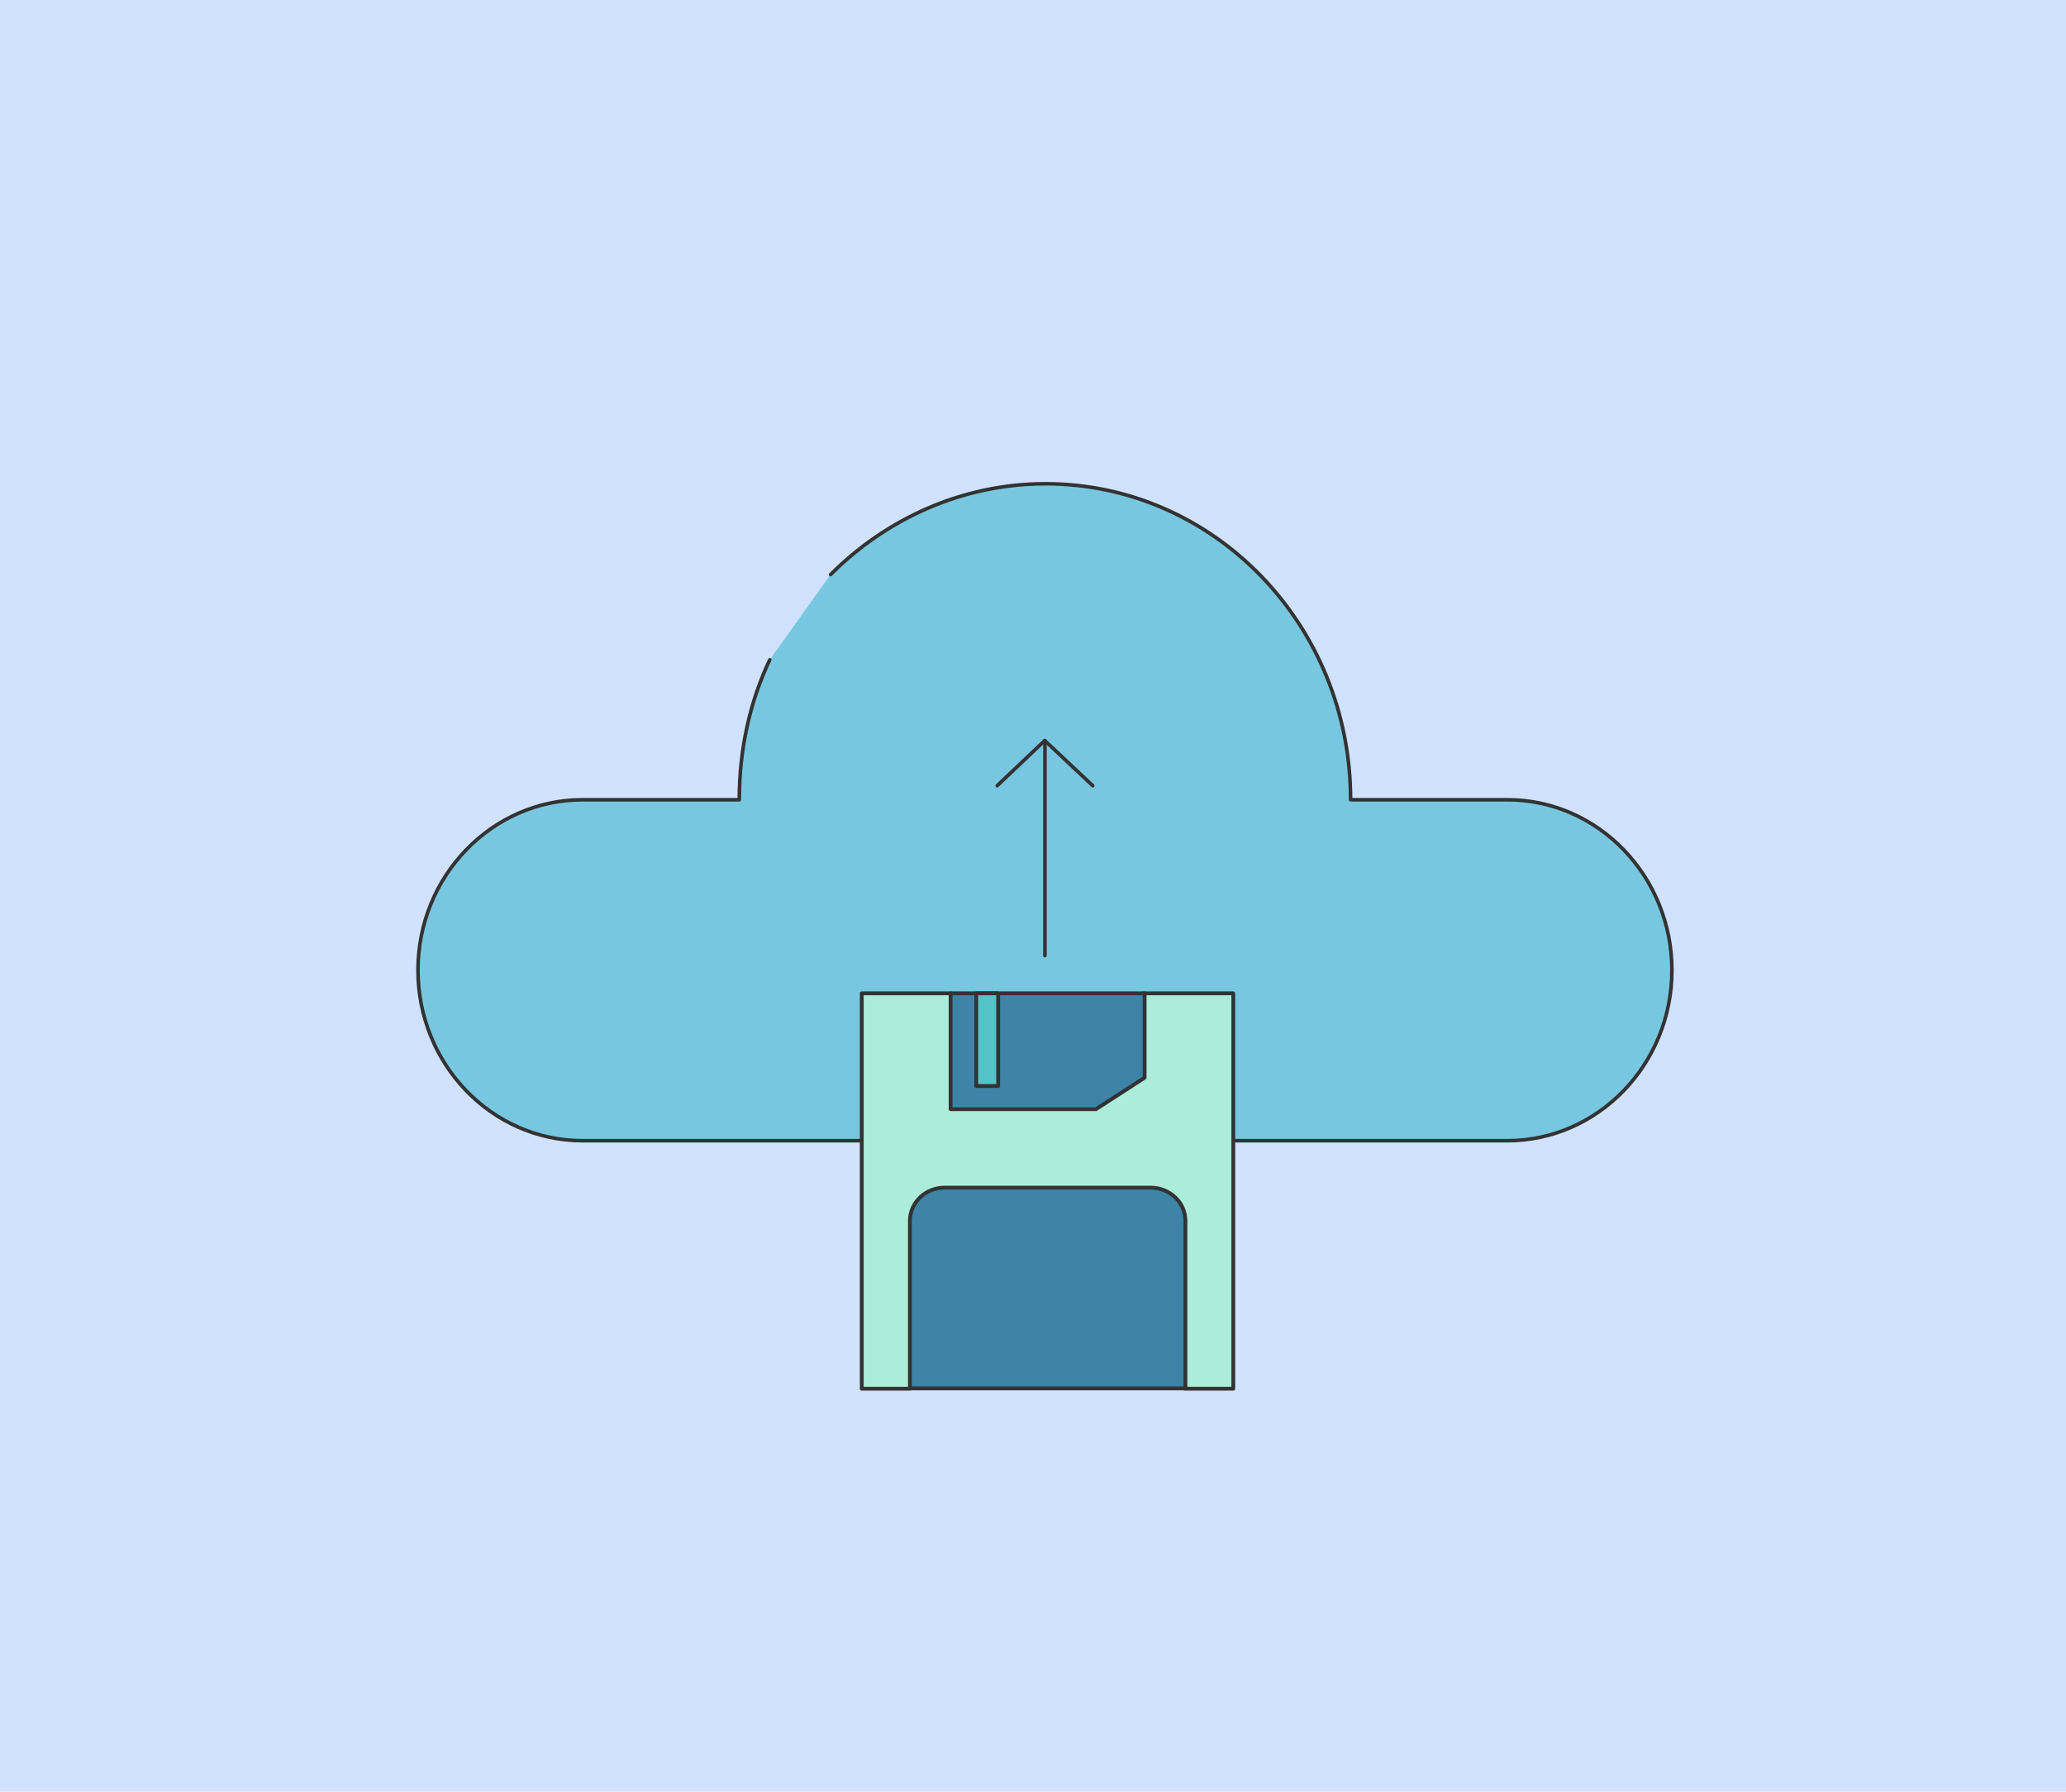 <svg width="346" height="300" viewBox="0 0 346 300" fill="none" xmlns="http://www.w3.org/2000/svg">
<rect width="346" height="300" fill="#D0E2FF"/>
<path d="M128.91 110.478C125.613 117.459 123.811 125.373 123.811 133.909H97.585C82.444 133.909 70 146.627 70 162.454C70 178.127 82.294 191 97.585 191H252.423C267.556 191 280 178.282 280 162.454C280 146.782 267.706 133.909 252.423 133.909H226.189C226.189 104.586 203.253 81 175.075 81C161.136 81 148.391 86.893 139.101 96.206" fill="#78C7E0"/>
<path d="M128.91 110.478C125.613 117.459 123.811 125.373 123.811 133.909H97.585C82.444 133.909 70 146.627 70 162.454C70 178.127 82.294 191 97.585 191H252.423C267.556 191 280 178.282 280 162.454C280 146.782 267.706 133.909 252.423 133.909H226.189C226.189 104.586 203.253 81 175.075 81C161.136 81 148.391 86.893 139.101 96.206" stroke="#333333" stroke-width="0.6" stroke-linecap="round" stroke-linejoin="round"/>
<path d="M144.316 166.322H159.152C159.205 166.322 167.253 168.544 174.428 168.544C182.629 168.544 188.891 166.737 191.643 166.322H206.539V232.527H198.498C198.444 232.527 185.927 230.152 174.808 230.152C167.573 230.152 161.85 230.873 152.303 232.527H144.316V166.322Z" fill="#ABEDD8"/>
<path fill-rule="evenodd" clip-rule="evenodd" d="M144 166.321C144 166.144 144.143 166 144.32 166H159.157C159.181 166 159.201 166.003 159.205 166.004C159.211 166.005 159.217 166.006 159.22 166.006C159.227 166.007 159.232 166.009 159.236 166.01L159.262 166.016C159.28 166.02 159.306 166.027 159.337 166.035C159.355 166.039 159.374 166.044 159.396 166.05C159.453 166.065 159.526 166.083 159.613 166.105C159.851 166.166 160.196 166.252 160.631 166.356C161.502 166.563 162.732 166.84 164.184 167.117C167.091 167.67 170.874 168.222 174.433 168.222C180.695 168.222 185.798 167.167 189.101 166.484C190.107 166.276 190.946 166.102 191.6 166.004C191.615 166.001 191.631 166 191.647 166H206.544C206.721 166 206.864 166.144 206.864 166.321V232.527C206.864 232.704 206.721 232.848 206.544 232.848H198.503C198.493 232.848 198.478 232.847 198.473 232.847L198.462 232.846L198.452 232.844L198.439 232.842L198.406 232.836L198.283 232.814C198.186 232.797 198.047 232.772 197.87 232.741C197.502 232.676 196.966 232.584 196.29 232.473C194.938 232.25 193.024 231.954 190.766 231.658C186.246 231.065 180.352 230.473 174.812 230.473C167.605 230.473 161.903 231.191 152.363 232.843C152.345 232.846 152.326 232.848 152.308 232.848H144.32C144.143 232.848 144 232.704 144 232.527V166.321ZM144.641 166.643V232.205H152.281C161.818 230.554 167.557 229.83 174.812 229.83C180.392 229.83 186.316 230.426 190.849 231.02C193.116 231.318 195.036 231.615 196.394 231.838C197.073 231.95 197.611 232.043 197.981 232.108C198.157 232.139 198.295 232.164 198.392 232.181L198.517 232.203L198.528 232.205H206.223V166.643H191.671C191.054 166.737 190.25 166.903 189.279 167.104C185.985 167.786 180.773 168.865 174.433 168.865C170.816 168.865 166.988 168.305 164.064 167.748C162.601 167.469 161.361 167.19 160.483 166.981C160.044 166.877 159.696 166.789 159.455 166.728C159.368 166.706 159.294 166.687 159.236 166.672C159.215 166.667 159.196 166.662 159.179 166.658L159.12 166.643H144.641Z" fill="#333333"/>
<path d="M192.686 198.858H158.203C154.965 198.858 152.374 201.335 152.374 204.444V232.474H198.515V204.496C198.568 201.392 195.923 198.858 192.686 198.858Z" fill="#3D84A8"/>
<path fill-rule="evenodd" clip-rule="evenodd" d="M152.065 204.445C152.065 201.145 154.814 198.537 158.215 198.537H192.697C196.096 198.537 198.902 201.201 198.847 204.499V232.475C198.847 232.653 198.704 232.796 198.527 232.796H152.385C152.208 232.796 152.065 232.653 152.065 232.475V204.445ZM158.215 199.18C155.14 199.18 152.706 201.527 152.706 204.445V232.154H198.206V204.491C198.256 201.584 195.773 199.18 192.697 199.18H158.215Z" fill="#333333"/>
<path d="M191.681 180.445L183.533 185.719H159.19V166.322H191.681V180.445Z" fill="#3D84A8"/>
<path fill-rule="evenodd" clip-rule="evenodd" d="M158.881 166.321C158.881 166.144 159.024 166 159.201 166H191.692C191.869 166 192.013 166.144 192.013 166.321V180.445C192.013 180.554 191.957 180.656 191.866 180.715L183.718 185.989C183.666 186.022 183.606 186.04 183.544 186.04H159.201C159.024 186.04 158.881 185.896 158.881 185.719V166.321ZM159.522 166.643V185.397H183.45L191.372 180.27V166.643H159.522Z" fill="#333333"/>
<path d="M167.165 166.322H163.494V181.837H167.165V166.322Z" fill="#54C4C9"/>
<path fill-rule="evenodd" clip-rule="evenodd" d="M163.172 166.321C163.172 166.144 163.316 166 163.492 166H167.163C167.34 166 167.484 166.144 167.484 166.321V181.837C167.484 182.014 167.34 182.158 167.163 182.158H163.492C163.316 182.158 163.172 182.014 163.172 181.837V166.321ZM163.813 166.643V181.515H166.843V166.643H163.813Z" fill="#333333"/>
<path d="M175 160L175 124" stroke="#333333" stroke-width="0.6" stroke-linecap="round" stroke-linejoin="round"/>
<path d="M167 131.552L174.968 124L183 131.552" stroke="#333333" stroke-width="0.6" stroke-linecap="round" stroke-linejoin="round"/>
</svg>
